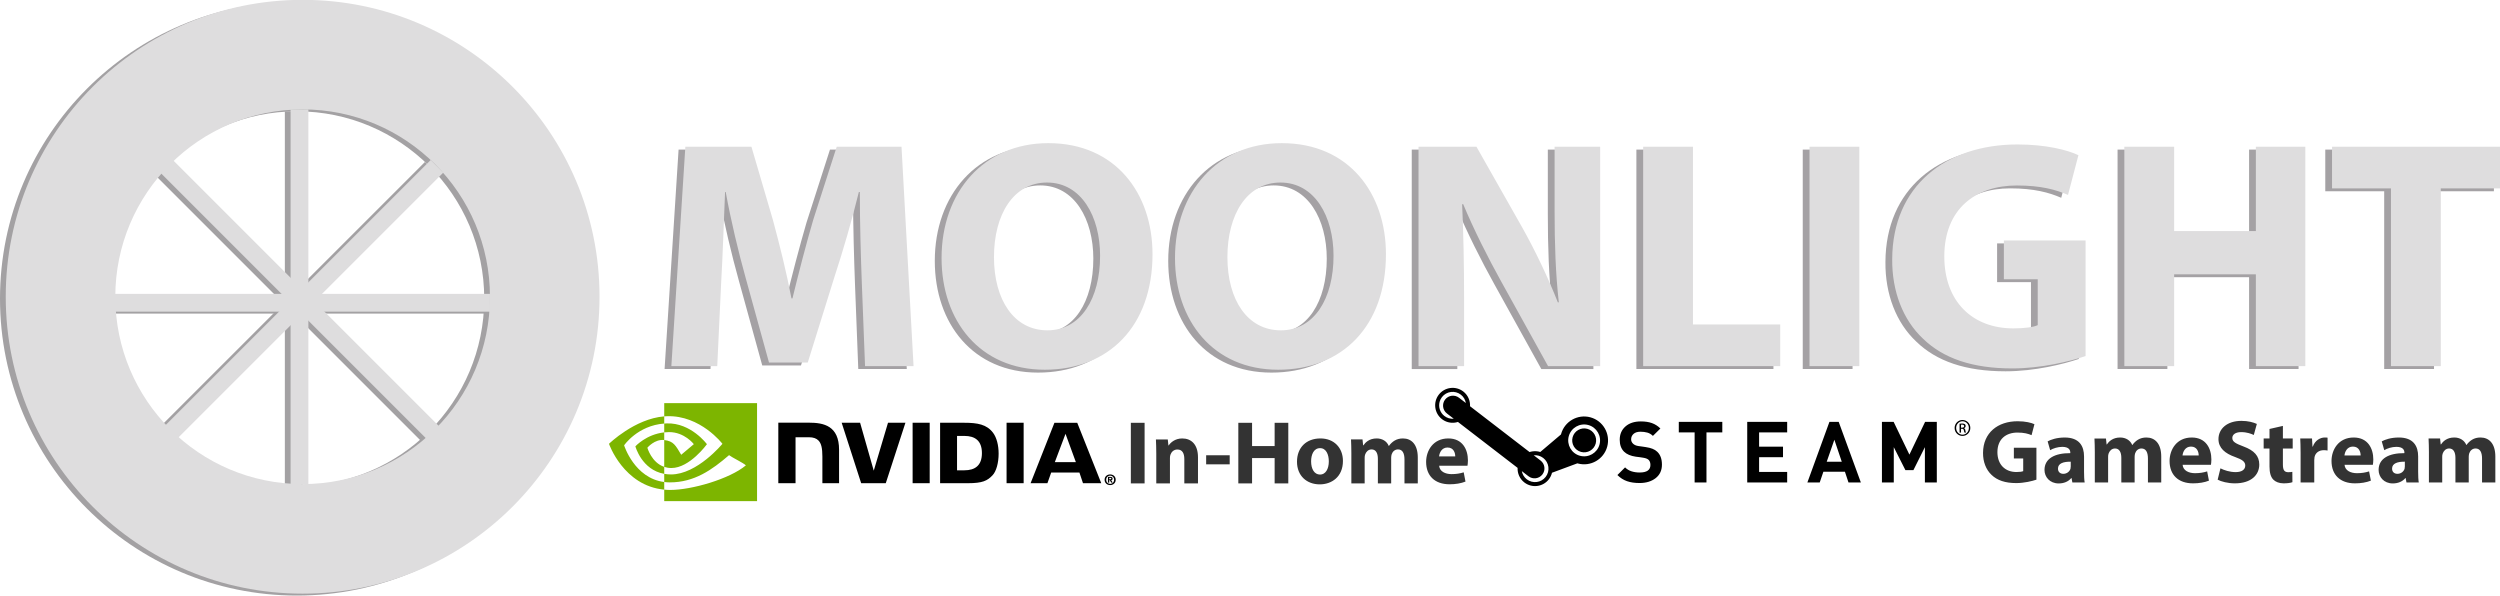 <svg xmlns="http://www.w3.org/2000/svg" width="400" height="95.291">
  <defs>
    <clipPath id="a">
      <path d="M0 98.876h415.051V0H0v98.876z"/>
    </clipPath>
  </defs>
  <g clip-path="url(#a)" transform="matrix(0.964,0,0,-0.964,-2.891213e-4,95.291)">
    <path d="M325.481 27.869h.169c.193 0 .35.069.35.251 0 .129-.097.257-.35.257-.085 0-.133-.005-.169-.012v-.496zm0-.816h-.241v1.471c.12.017.241.035.422.035.217 0 .362-.047.458-.111.085-.065.133-.164.133-.305 0-.194-.133-.309-.289-.357v-.011c.132-.023.217-.141.241-.357.036-.229.072-.319.096-.365h-.241c-.036.046-.072.181-.108.374-.037.189-.121.257-.314.257h-.157v-.631zm.241 1.88c-.579 0-1.049-.496-1.049-1.112 0-.628.47-1.119 1.049-1.119.591-.006 1.062.491 1.062 1.113s-.471 1.118-1.062 1.118m0 .208c.724 0 1.303-.587 1.303-1.32 0-.745-.579-1.323-1.303-1.323s-1.303.578-1.303 1.323c0 .733.579 1.32 1.303 1.32m-6.237-10.368v5.86l-1.906-3.815h-1.327l-1.93 3.815v-5.86h-1.967v10.058h1.943l2.617-5.437 2.606 5.437h1.943v-10.058h-1.979zm-15.025 7.091l-1.271-3.653h2.5l-1.229 3.653zm2.343-7.091l-.591 1.782h-3.574l-.608-1.782h-2.048l3.659 10.058h1.538l3.678-10.058h-2.054zm-16.806 0v10.058h6.63v-1.746h-4.659v-2.373h3.968v-1.745h-3.968v-2.448h4.659v-1.746h-6.63zm-6.765 8.312v-8.313h-1.966v8.313h-2.628v1.745h7.222v-1.745h-2.628zm-8.43-7.592c-.697-.543-1.588-.813-2.682-.813-.789 0-1.479.1-2.069.304-.586.202-1.122.541-1.602 1.021l1.273 1.269c.299-.3.654-.518 1.065-.649.41-.134.864-.2 1.363-.2 1.185 0 1.78.418 1.78 1.248 0 .351-.091.624-.269.818-.179.193-.49.321-.934.389l-.566.087-.65.082c-.859.124-1.512.4-1.955.833-.481.479-.721 1.139-.721 1.975 0 .912.316 1.65.946 2.207.632.561 1.484.84 2.561.84.702 0 1.315-.089 1.833-.275.52-.185.99-.484 1.411-.898l-1.241-1.227c-.285.271-.596.455-.939.549-.344.093-.715.142-1.123.142-.5 0-.883-.119-1.151-.359-.269-.24-.403-.542-.403-.909 0-.263.104-.502.31-.709.209-.211.514-.346.919-.403l.606-.083.582-.086c.451-.066.828-.162 1.135-.284.306-.119.568-.287.784-.494.519-.489.777-1.201.777-2.136 0-.951-.349-1.696-1.04-2.239m-12.387 4.349c-1.058.286-1.685 1.376-1.398 2.435.286 1.059 1.377 1.686 2.435 1.4 1.059-.286 1.686-1.377 1.399-2.436-.286-1.059-1.377-1.685-2.436-1.399m-.177-.639c-1.407.38-2.243 1.836-1.862 3.243.38 1.407 1.835 2.243 3.242 1.863 1.407-.381 2.243-1.836 1.863-3.243-.38-1.407-1.836-2.243-3.243-1.863m-5.694-3.505c-.755-.974-2.161-1.154-3.136-.399-.45.348-.729.838-.825 1.358l1.107-.853c.72-.557 1.754-.424 2.309.294.557.718.425 1.752-.294 2.308l-1.145.882c.548.054 1.116-.092 1.585-.454.473-.366.774-.894.849-1.485.075-.593-.085-1.18-.45-1.651m-16.813 10.112c-.734.568-1.017 1.507-.789 2.353.075.277.204.542.39.781.754.976 2.161 1.155 3.135.401.46-.356.739-.855.831-1.387l-1.134.873c-.718.556-1.751.424-2.308-.294-.556-.719-.424-1.754.294-2.31l1.137-.875c-.56-.048-1.109.111-1.556.458m24.233-.223c-2.113.572-4.296-.682-4.867-2.795-.005-.017-.009-.034-.013-.05l-3.435-2.912c-.396.126-.816.164-1.238.111-.187-.023-.366-.065-.54-.122l-9.881 7.605c.047.917-.338 1.841-1.117 2.445-1.264.977-3.087.745-4.066-.519-.977-1.263-.745-3.086.519-4.064.611-.473 1.371-.68 2.139-.583.177.022.349.063.516.115l9.903-7.623c-.04-.909.346-1.822 1.119-2.419 1.263-.979 3.087-.746 4.064.516.254.33.431.7.526 1.093l4.213 1.564c.029-.008.057-.017.087-.025 2.112-.571 4.295.684 4.866 2.797.571 2.112-.682 4.295-2.795 4.866m-79.051-10.365c0-.407-.3-.681-.653-.681v.003c-.364-.003-.658.271-.658.678 0 .407.294.679.658.679.353 0 .653-.272.653-.679m.265 0c0 .559-.434.883-.918.883-.488 0-.922-.324-.922-.883 0-.559.434-.884.922-.884.484 0 .918.325.918.884m-1.071-.075h.099l.227-.4h.251l-.253.417c.131.009.238.071.238.247 0 .218-.151.288-.405.288h-.368v-.952h.211v.4m0 .161v.229h.147c.081 0 .19-.006.19-.104 0-.106-.056-.125-.151-.125h-.186m-7.257 7.542l1.716-4.697h-3.487l1.771 4.697zm-1.839 1.829l-3.957-10.026h2.794l.626 1.773h4.682l.593-1.773h3.033l-3.986 10.027-3.785-.001zm-7.944-10.029h2.834v10.032l-2.834.001v-10.033zm-19.679 10.033l-2.365-7.952-2.266 7.951-3.059.001 3.236-10.033h4.084l3.262 10.033h-2.892zm11.458-2.185h1.218c1.768 0 2.911-.794 2.911-2.853 0-2.06-1.143-2.854-2.911-2.854h-1.218v5.707zm-2.811 2.185v-10.033h4.596c2.449 0 3.248.407 4.112 1.32.611.641 1.006 2.049 1.006 3.586 0 1.41-.334 2.669-.917 3.452-1.05 1.401-2.562 1.675-4.82 1.675h-3.977zm-26.852.014v-10.047h2.859v7.629l2.214-.001c.734 0 1.256-.183 1.61-.56.448-.477.631-1.247.631-2.656v-4.412h2.77v5.551c0 3.962-2.526 4.496-4.996 4.496h-5.088zm22.29-.014l.001-10.033h2.833v10.033h-2.834z"/>
    <path fill="#7db500" d="M103.588 24.936s2.222 3.279 6.658 3.617v1.19c-4.913-.395-9.169-4.556-9.169-4.556s2.41-6.968 9.169-7.606v1.265c-4.96.624-6.658 6.09-6.658 6.09m6.658-3.576v-1.158c-3.748.668-4.789 4.565-4.789 4.565s1.8 1.994 4.789 2.318v-1.271c-.002 0-.003.001-.005.001-1.569.188-2.795-1.278-2.795-1.278s.687-2.467 2.8-3.177m0 10.577v-2.194c.145.011.289.02.434.026 5.587.188 9.227-4.582 9.227-4.582s-4.181-5.084-8.537-5.084c-.399 0-.772.037-1.124.099v-1.356c.301-.039.612-.061.936-.061 4.054 0 6.985 2.07 9.823 4.52.47-.377 2.397-1.294 2.793-1.696-2.699-2.259-8.988-4.08-12.553-4.08-.344 0-.674.021-.999.052v-1.906h15.406v16.262h-15.406zm0-4.852v1.468c.143.011.287.018.434.023 4.017.126 6.653-3.452 6.653-3.452s-2.847-3.954-5.899-3.954c-.44 0-.833.071-1.188.19v4.454c1.564-.189 1.879-.88 2.819-2.447l2.092 1.763s-1.527 2.002-4.1 2.002c-.28 0-.548-.019-.811-.047"/>
    <path fill="#333" d="M189.975 18.619h-2.282v10.055h2.282V18.619zm1.938 4.968c0 .91-.029 1.686-.059 2.327h1.969l.105-.999h.044c.298.462 1.045 1.164 2.253 1.164 1.492 0 2.611-.985 2.611-3.133v-4.327h-2.268v4.043c0 .94-.328 1.582-1.149 1.582-.627 0-.999-.433-1.149-.851-.06-.134-.089-.358-.089-.567v-4.207h-2.268v4.968zM204.1 21.782h-3.908v1.507h3.908v-1.507zm3.713 6.893v-3.864h3.745v3.864h2.267v-10.055h-2.267v4.207h-3.745v-4.207h-2.282v10.055h2.282zm9.799-6.4c0-1.253.522-2.193 1.492-2.193.88 0 1.447.881 1.447 2.193 0 1.089-.417 2.193-1.447 2.193-1.089 0-1.492-1.119-1.492-2.193m5.282.075c0-2.671-1.896-3.894-3.849-3.894-2.134 0-3.775 1.402-3.775 3.759 0 2.358 1.552 3.864 3.894 3.864 2.237 0 3.73-1.536 3.73-3.729m1.4 1.238c0 .91-.029 1.686-.059 2.327h1.909l.105-.984h.045c.312.462.954 1.149 2.207 1.149.94 0 1.686-.478 1.999-1.239h.03c.269.373.597.672.94.88.403.239.85.359 1.388.359 1.401 0 2.461-.985 2.461-3.163v-4.297h-2.208v3.969c0 1.059-.343 1.67-1.074 1.67-.523 0-.895-.357-1.045-.79-.059-.165-.089-.403-.089-.582v-4.267h-2.208v4.088c0 .925-.328 1.551-1.044 1.551-.582 0-.925-.447-1.06-.82-.074-.179-.089-.388-.089-.567v-4.252h-2.208v4.968zm17.242-.492c0 .552-.238 1.477-1.283 1.477-.955 0-1.343-.865-1.402-1.477h2.685zm-2.67-1.551c.074-.94.999-1.388 2.058-1.388.776 0 1.402.105 2.015.299l.297-1.537c-.745-.298-1.655-.448-2.64-.448-2.476 0-3.894 1.433-3.894 3.715 0 1.85 1.149 3.894 3.685 3.894 2.357 0 3.253-1.835 3.253-3.64 0-.388-.045-.731-.075-.895h-4.699zm99.13-2.308c-.701-.238-2.029-.567-3.356-.567-1.836 0-3.163.463-4.088 1.358-.925.865-1.432 2.178-1.417 3.655.015 3.341 2.446 5.251 5.743 5.251 1.299 0 2.297-.254 2.79-.492l-.478-1.82c-.552.238-1.238.432-2.342.432-1.894 0-3.326-1.074-3.326-3.252 0-2.073 1.297-3.297 3.162-3.297.523 0 .941.06 1.119.149v2.104h-1.551v1.775h3.744v-5.296zm5.697 2.983c-1.193.015-2.119-.268-2.119-1.149 0-.581.389-.865.896-.865.567 0 1.029.373 1.178.836.03.119.045.253.045.388v.79zm.268-3.446l-.134.731h-.045c-.477-.582-1.223-.895-2.088-.895-1.477 0-2.357 1.074-2.357 2.238 0 1.894 1.7 2.804 4.281 2.79v.104c0 .388-.209.94-1.328.94-.745 0-1.536-.254-2.013-.552l-.418 1.462c.507.283 1.507.641 2.834.641 2.432 0 3.208-1.432 3.208-3.147v-2.537c0-.701.029-1.372.104-1.775h-2.044zm3.728 4.968c0 .91-.029 1.686-.059 2.327h1.909l.105-.985h.045c.312.463.954 1.15 2.207 1.15.94 0 1.686-.478 1.999-1.239h.03c.269.373.597.672.94.88.403.239.85.359 1.388.359 1.401 0 2.461-.985 2.461-3.163v-4.297h-2.208v3.969c0 1.059-.343 1.67-1.074 1.67-.523 0-.895-.357-1.045-.79-.059-.165-.089-.403-.089-.582v-4.267h-2.208v4.088c0 .925-.328 1.551-1.044 1.551-.582 0-.925-.447-1.06-.82-.074-.179-.089-.388-.089-.567v-4.252h-2.208v4.968zm17.242-.492c0 .552-.238 1.477-1.283 1.477-.955 0-1.343-.865-1.402-1.477h2.685zm-2.67-1.551c.074-.94.999-1.388 2.058-1.388.776 0 1.402.105 2.015.299l.297-1.537c-.745-.298-1.655-.448-2.64-.448-2.476 0-3.894 1.433-3.894 3.715 0 1.85 1.149 3.894 3.685 3.894 2.357 0 3.253-1.835 3.253-3.64 0-.388-.045-.731-.075-.895h-4.699zm6.278-.582c.612-.314 1.552-.627 2.522-.627 1.044 0 1.596.433 1.596 1.089 0 .627-.477.985-1.686 1.418-1.671.582-2.76 1.506-2.76 2.968 0 1.716 1.432 3.029 3.804 3.029 1.134 0 1.969-.239 2.566-.507l-.507-1.836c-.403.195-1.119.478-2.104.478-.984 0-1.461-.448-1.461-.97 0-.641.567-.925 1.864-1.417 1.775-.656 2.611-1.581 2.611-2.999 0-1.685-1.298-3.118-4.058-3.118-1.149 0-2.283.299-2.849.612l.462 1.88zm10.367 7.041v-2.088h1.626v-1.671h-1.626v-2.641c0-.88.208-1.283.895-1.283.283 0 .507.03.671.06l.015-1.716c-.299-.119-.836-.194-1.477-.194-.731 0-1.342.254-1.701.627-.417.433-.626 1.134-.626 2.163v2.984h-.97v1.671h.97v1.581l2.223.507zm2.937-4.49c0 1.074-.029 1.775-.059 2.402h1.954l.075-1.343h.059c.373 1.059 1.268 1.507 1.969 1.507.209 0 .314 0 .478-.03v-2.133c-.164.03-.358.059-.612.059-.835 0-1.402-.447-1.552-1.148-.029-.15-.044-.328-.044-.507v-3.7h-2.268v4.893zm9.965-.418c0 .552-.238 1.477-1.283 1.477-.955 0-1.343-.865-1.402-1.477h2.685zm-2.67-1.551c.074-.94.999-1.388 2.058-1.388.776 0 1.402.105 2.015.299l.297-1.537c-.745-.298-1.655-.448-2.64-.448-2.476 0-3.894 1.433-3.894 3.715 0 1.85 1.149 3.894 3.685 3.894 2.357 0 3.253-1.835 3.253-3.64 0-.388-.045-.731-.075-.895h-4.699zm10.008.522c-1.193.015-2.119-.268-2.119-1.149 0-.581.389-.865.896-.865.567 0 1.029.373 1.178.836.03.119.045.253.045.388v.79zm.269-3.446l-.135.731h-.045c-.477-.582-1.223-.895-2.088-.895-1.477 0-2.357 1.074-2.357 2.238 0 1.894 1.7 2.804 4.281 2.79v.104c0 .388-.209.94-1.328.94-.745 0-1.536-.254-2.013-.552l-.418 1.462c.507.283 1.507.641 2.834.641 2.432 0 3.208-1.432 3.208-3.147v-2.537c0-.701.029-1.372.104-1.775h-2.043zm3.727 4.968c0 .91-.029 1.686-.059 2.327h1.909l.105-.985h.045c.312.463.954 1.15 2.207 1.15.94 0 1.686-.478 1.999-1.239h.03c.269.373.597.672.94.88.403.239.85.359 1.388.359 1.401 0 2.461-.985 2.461-3.163v-4.297h-2.208v3.969c0 1.059-.343 1.67-1.074 1.67-.523 0-.895-.357-1.045-.79-.059-.165-.089-.403-.089-.582v-4.267h-2.208v4.088c0 .925-.328 1.551-1.044 1.551-.582 0-.925-.447-1.06-.82-.074-.179-.089-.388-.089-.567v-4.252h-2.208v4.968z"/>
    <path fill="#a3a1a3" d="M49.278 80.371c-17.172 0-31.092-13.921-31.092-31.092 0-17.172 13.92-31.093 31.092-31.093 17.172 0 31.092 13.921 31.092 31.093 0 17.171-13.92 31.092-31.092 31.092m49.278-31.092c0-27.216-22.062-49.279-49.278-49.279-27.216 0-49.278 22.063-49.278 49.279 0 27.215 22.062 49.278 49.278 49.278 27.216 0 49.278-22.063 49.278-49.278"/>
    <path fill="#a3a1a3" d="M50.23 18.186h-2.952v62.185h2.952V18.186z"/>
    <path fill="#a3a1a3" d="M17.487 49.754h62.884v-2.952H17.487v2.952z"/>
    <path fill="#a3a1a3" d="M27.74 25.002l-2.088 2.088 44.882 44.881 2.087-2.088-44.881-44.881z"/>
    <path fill="#a3a1a3" d="M71.966 27.745l-2.088-2.088-44.225 44.226 2.087 2.088 44.226-44.226z"/>
    <path fill="#a4a1a4" d="M141.912 51.541c-.162 4.376-.324 9.672-.324 14.967h-.162c-1.135-4.647-2.648-9.834-4.053-14.102l-4.431-14.211h-6.429l-3.89 14.103c-1.19 4.268-2.432 9.455-3.296 14.21h-.108c-.216-4.917-.378-10.536-.649-15.075l-.648-13.832h-7.618l2.323 36.417h10.968l3.566-12.157c1.135-4.215 2.27-8.753 3.08-13.021h.162c1.027 4.214 2.27 9.023 3.458 13.075l3.89 12.103h10.753l1.999-36.417h-8.051l-.54 13.94zm21.939 4.161c0-7.132 3.351-12.157 8.861-12.157 5.566 0 8.753 5.295 8.753 12.373 0 6.538-3.134 12.157-8.806 12.157-5.566 0-8.808-5.295-8.808-12.373m26.313.486c0-11.941-7.24-19.181-17.883-19.181-10.807 0-17.129 8.159-17.129 18.533 0 10.914 6.97 19.073 17.722 19.073 11.185 0 17.29-8.375 17.29-18.425m12.431-.486c0-7.132 3.351-12.157 8.861-12.157 5.566 0 8.753 5.295 8.753 12.373 0 6.538-3.134 12.157-8.806 12.157-5.566 0-8.808-5.295-8.808-12.373m26.313.486c0-11.941-7.24-19.181-17.883-19.181-10.807 0-17.129 8.159-17.129 18.533 0 10.914 6.97 19.073 17.722 19.073 11.185 0 17.29-8.375 17.29-18.425m5.407-18.587v36.417h9.617l7.565-13.346c2.161-3.836 4.322-8.374 5.943-12.481h.162c-.54 4.809-.702 9.726-.702 15.183v10.644h7.564v-36.417h-8.645l-7.78 14.048c-2.161 3.89-4.539 8.591-6.322 12.86l-.162-.054c.216-4.809.324-9.942.324-15.886v-10.968h-7.564zm37.284 36.417h8.267v-29.501h14.48v-6.916h-22.747v36.417zM307.479 37.601h-8.267v36.417h8.267V37.601zm37.551 1.674c-2.539-.864-7.348-2.053-12.156-2.053-6.647 0-11.455 1.675-14.805 4.917-3.351 3.134-5.187 7.888-5.134 13.238.055 12.103 8.862 19.019 20.803 19.019 4.7 0 8.32-.919 10.104-1.784l-1.729-6.591c-1.999.864-4.485 1.566-8.483 1.566-6.863 0-12.049-3.89-12.049-11.778 0-7.511 4.701-11.941 11.455-11.941 1.89 0 3.403.216 4.052.54v7.618h-5.62v6.43h13.562v-19.181zm14.7 34.742v-13.994h13.562v13.994h8.212v-36.417h-8.212v15.237h-13.562v-15.237h-8.267v36.417h8.267zm35.987-6.916h-9.779v6.916h27.988v-6.916h-9.941v-29.501h-8.268v29.501z"/>
    <path fill="#deddde" d="M143.036 52.019c-.162 4.376-.324 9.672-.324 14.967h-.162c-1.135-4.647-2.648-9.834-4.053-14.102l-4.431-14.211h-6.429l-3.89 14.103c-1.19 4.268-2.432 9.455-3.296 14.21h-.108c-.216-4.917-.378-10.536-.649-15.075l-.648-13.832h-7.618l2.323 36.417h10.968l3.566-12.157c1.135-4.215 2.27-8.753 3.08-13.021h.162c1.027 4.214 2.27 9.023 3.458 13.075l3.89 12.103h10.753l1.999-36.417h-8.051l-.54 13.94zm21.939 4.161c0-7.132 3.351-12.157 8.861-12.157 5.566 0 8.753 5.295 8.753 12.373 0 6.538-3.134 12.157-8.806 12.157-5.566 0-8.808-5.295-8.808-12.373m26.313.486c0-11.941-7.24-19.181-17.883-19.181-10.807 0-17.129 8.159-17.129 18.533 0 10.914 6.97 19.073 17.722 19.073 11.185 0 17.29-8.375 17.29-18.425m12.431-.486c0-7.132 3.351-12.157 8.861-12.157 5.566 0 8.753 5.295 8.753 12.373 0 6.538-3.134 12.157-8.806 12.157-5.566 0-8.808-5.295-8.808-12.373m26.313.486c0-11.941-7.24-19.181-17.883-19.181-10.807 0-17.129 8.159-17.129 18.533 0 10.914 6.97 19.073 17.722 19.073 11.185 0 17.29-8.375 17.29-18.425m5.407-18.587v36.417h9.617l7.565-13.346c2.161-3.836 4.322-8.374 5.943-12.481h.162c-.54 4.809-.702 9.726-.702 15.183v10.644h7.564v-36.417h-8.645l-7.78 14.048c-2.161 3.89-4.539 8.591-6.322 12.86l-.162-.054c.216-4.809.324-9.942.324-15.886v-10.968h-7.564zm37.284 36.417h8.267v-29.501h14.48v-6.916h-22.747v36.417zM308.603 38.079h-8.267v36.417h8.267V38.079zm37.551 1.674c-2.539-.864-7.348-2.053-12.156-2.053-6.647 0-11.455 1.675-14.805 4.917-3.351 3.134-5.187 7.888-5.134 13.238.055 12.103 8.862 19.019 20.803 19.019 4.7 0 8.32-.919 10.104-1.784l-1.729-6.591c-1.999.864-4.485 1.566-8.483 1.566-6.863 0-12.049-3.89-12.049-11.778 0-7.511 4.701-11.941 11.455-11.941 1.89 0 3.403.216 4.052.54v7.618h-5.62v6.43h13.562v-19.181zm14.7 34.742v-13.994h13.562v13.994h8.212v-36.417h-8.212v15.237h-13.562v-15.237h-8.267v36.417h8.267zm35.987-6.916h-9.779v6.916h27.988v-6.916h-9.941v-29.501h-8.268v29.501zM50.23 80.69c-17.172 0-31.092-13.921-31.092-31.092 0-17.172 13.92-31.093 31.092-31.093 17.172 0 31.092 13.921 31.092 31.093 0 17.171-13.92 31.092-31.092 31.092m49.278-31.092c0-27.216-22.062-49.279-49.278-49.279-27.216 0-49.278 22.063-49.278 49.279 0 27.215 22.062 49.278 49.278 49.278 27.216 0 49.278-22.063 49.278-49.278"/>
    <path fill="#deddde" d="M51.183 18.505h-2.952V80.69h2.952V18.505z"/>
    <path fill="#deddde" d="M18.439 50.074h62.884v-2.952H18.439v2.952z"/>
    <path fill="#deddde" d="M28.692 25.321l-2.088 2.088 44.882 44.881 2.087-2.088-44.881-44.881z"/>
    <path fill="#deddde" d="M72.918 28.064l-2.088-2.088-44.225 44.226 2.087 2.088 44.226-44.226z"/>
  </g>
</svg>
